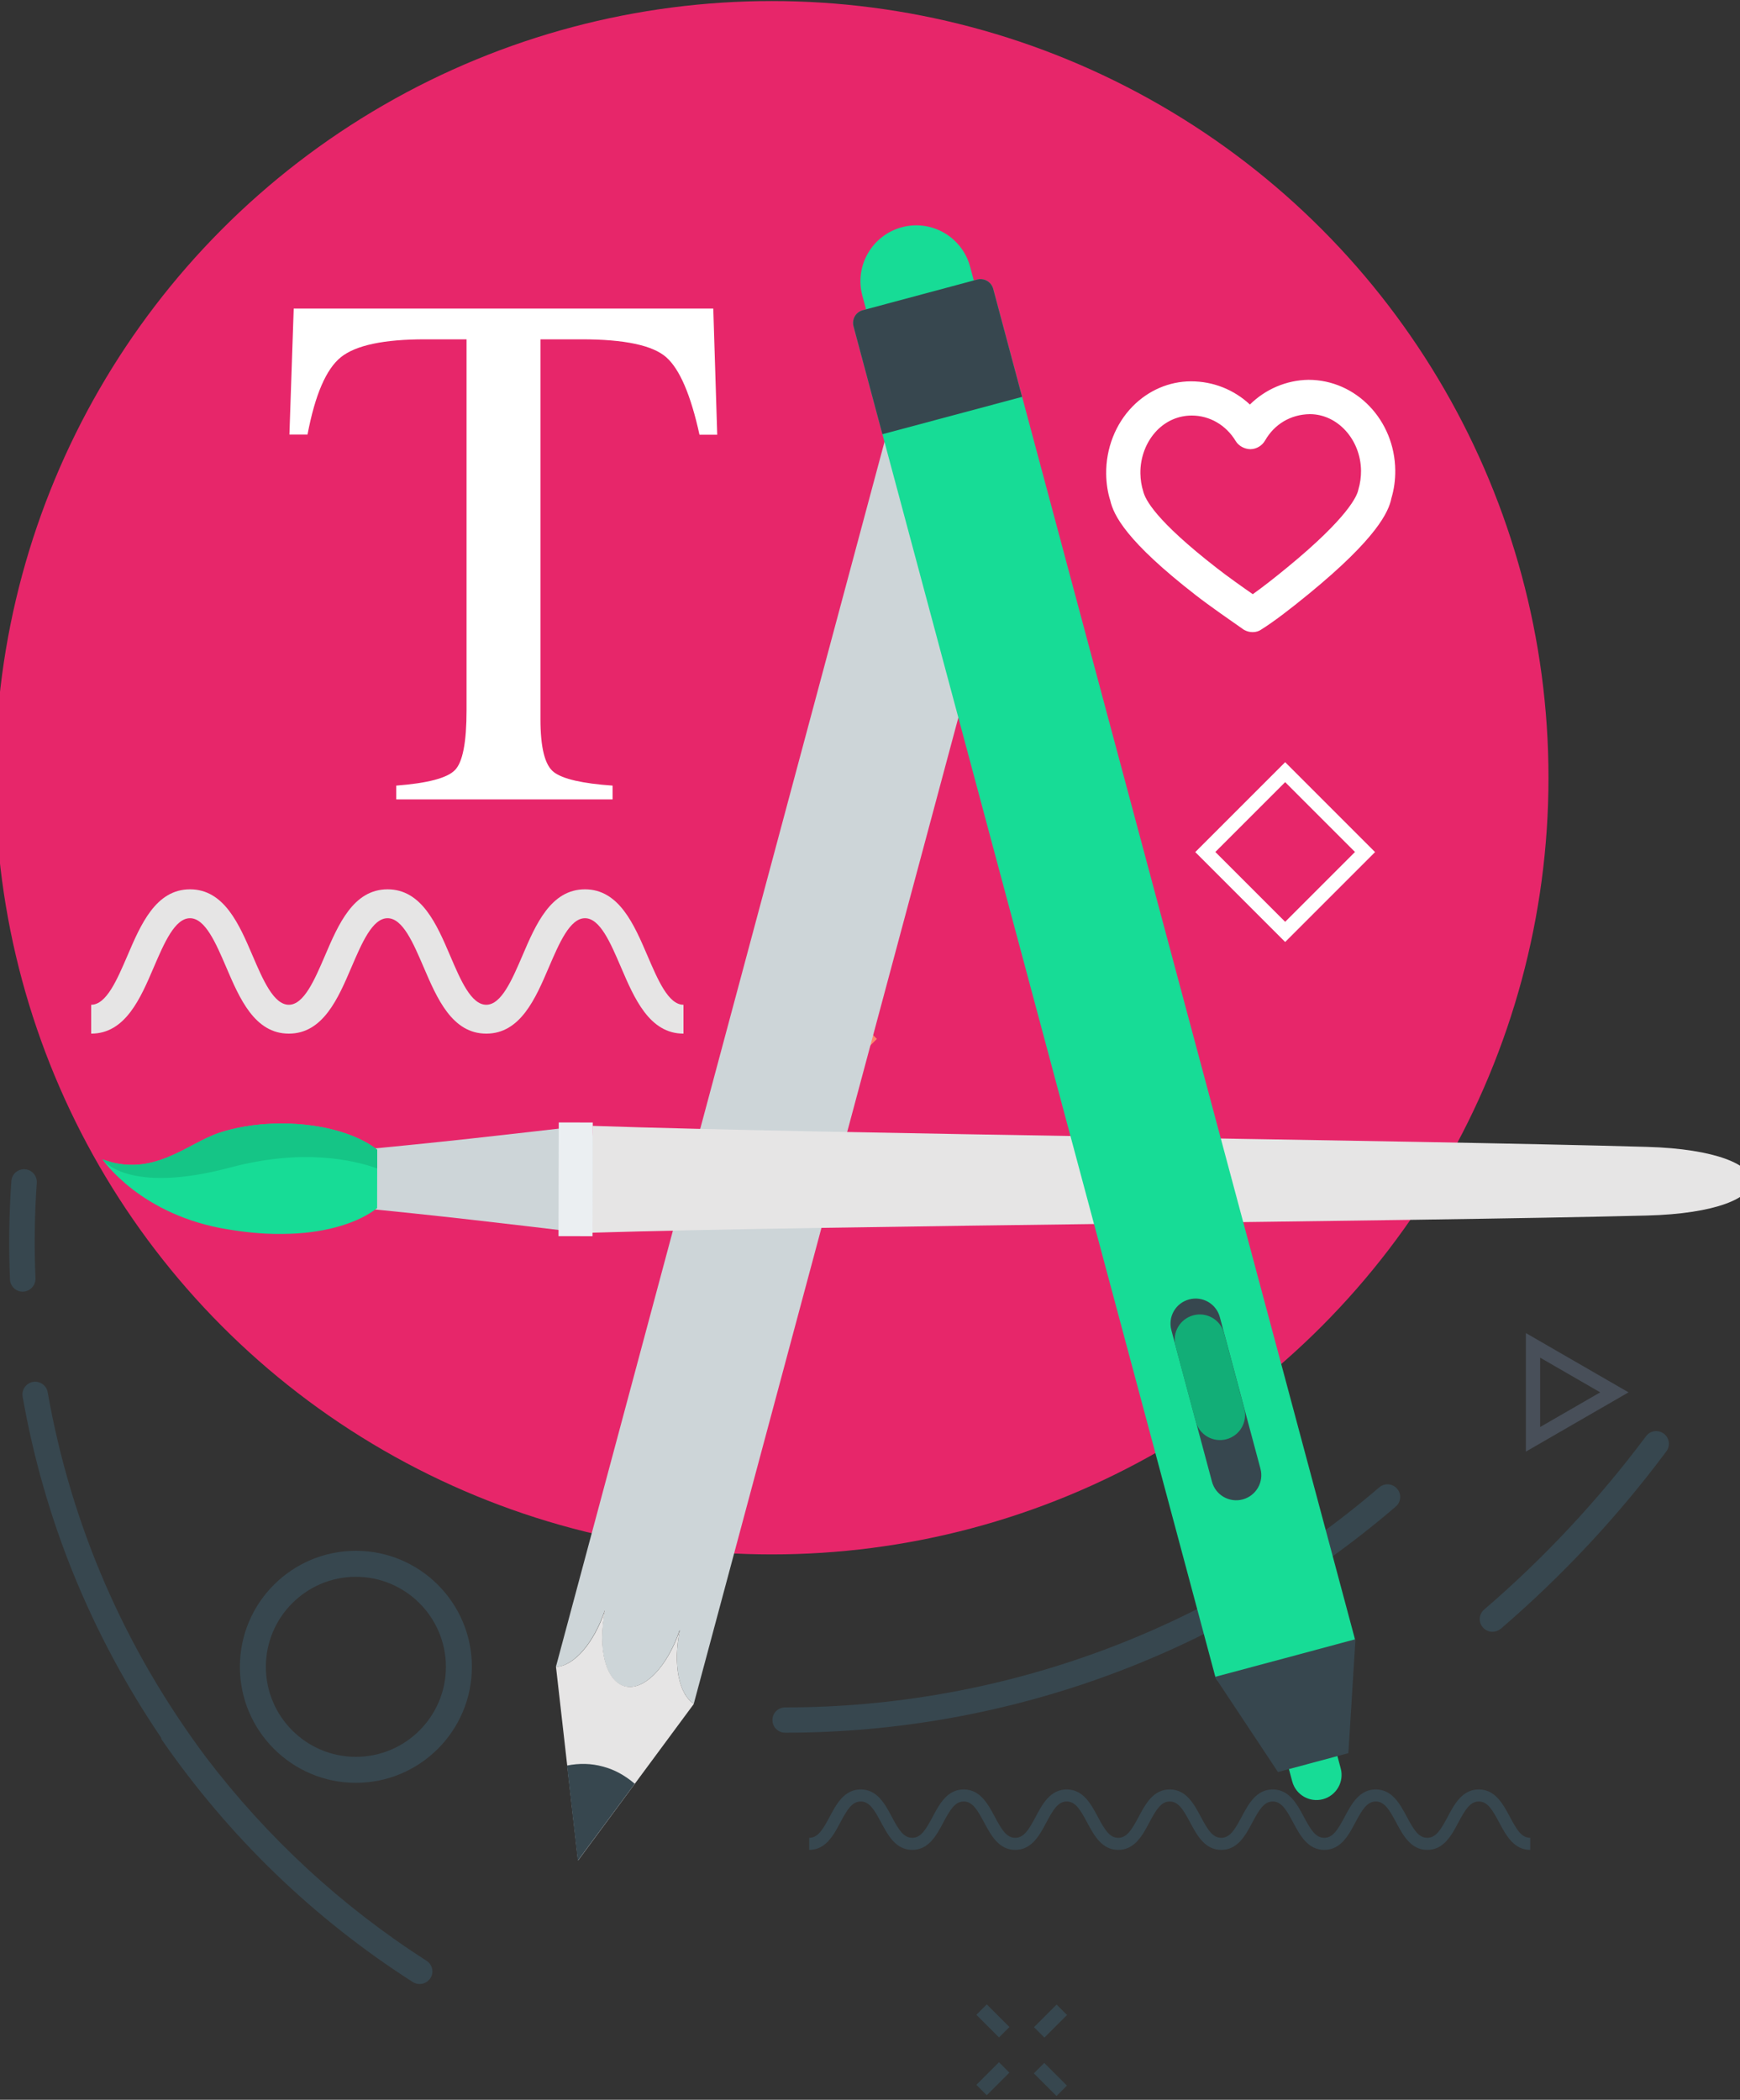 <?xml version="1.0" encoding="utf-8"?>
<!-- Generator: Adobe Illustrator 27.1.0, SVG Export Plug-In . SVG Version: 6.00 Build 0)  -->
<svg version="1.1" id="Layer_1" xmlns="http://www.w3.org/2000/svg" xmlns:xlink="http://www.w3.org/1999/xlink" x="0px" y="0px"
	 viewBox="0 0 150 181" style="enable-background:new 0 0 150 181;" xml:space="preserve">
<rect x="0" y="0" width="150" height="181" fill="#333333" stroke="none"/>
<style type="text/css">
	.st0{fill:#E7266A;}
	.st1{fill:#37474F;}
	.st2{fill:#FF876C;}
	.st3{fill:#FFFFFF;}
	.st4{fill:#CDD5D8;}
	.st5{fill:#E6E5E5;}
	.st6{fill:#EBEFF2;}
	.st7{fill:#17DC96;}
	.st8{fill:#15C586;}
	.st9{fill:#12AE77;}
	.st10{fill:#484F59;}
</style>
<g>
	<g>
		<g>
			<g>
				<ellipse class="st0" cx="66.54" cy="67.04" rx="66.95" ry="66.95"/>
			</g>
		</g>
		<g>
			<g>
				<path class="st1" d="M67.68,149.36c-0.61,0-1.09-0.49-1.09-1.09c0-0.61,0.49-1.09,1.09-1.09c18.8,0,36.99-6.74,51.22-18.97
					c0.46-0.39,1.15-0.34,1.54,0.12c0.4,0.46,0.34,1.15-0.12,1.54C105.7,142.44,87,149.36,67.68,149.36z"/>
			</g>
		</g>
		<g>
			<g>
				<path class="st1" d="M128.66,140.66c-0.31,0-0.61-0.13-0.83-0.38c-0.4-0.46-0.34-1.15,0.12-1.54
					c5.18-4.45,9.87-9.48,13.95-14.94c0.36-0.49,1.05-0.58,1.53-0.22c0.49,0.36,0.58,1.05,0.22,1.53
					c-4.17,5.6-8.98,10.74-14.27,15.29C129.17,140.57,128.91,140.66,128.66,140.66z"/>
			</g>
		</g>
	</g>
	<g>
		<g>
			
				<rect x="73.62" y="87.71" transform="matrix(0.707 -0.707 0.707 0.707 -41.224 78.576)" class="st2" width="1.23" height="2.67"/>
		</g>
		<g>
			
				<rect x="68.82" y="82.92" transform="matrix(0.707 -0.708 0.708 0.707 -39.242 73.832)" class="st2" width="1.23" height="2.66"/>
		</g>
		<g>
			
				<rect x="68.11" y="88.44" transform="matrix(0.707 -0.707 0.707 0.707 -42.636 75.182)" class="st2" width="2.66" height="1.23"/>
		</g>
		<g>
			
				<rect x="72.9" y="83.64" transform="matrix(0.707 -0.707 0.707 0.707 -37.836 77.166)" class="st2" width="2.66" height="1.23"/>
		</g>
	</g>
	<g>
		<path class="st3" d="M110.79,81.2l-7.75-7.75l7.75-7.75l7.75,7.75L110.79,81.2z M104.77,73.44l6.02,6.02l6.02-6.02l-6.02-6.02
			L104.77,73.44z"/>
	</g>
	<g>
		<g>
			<path class="st4" d="M58.6,140.53c-0.59,2.93-0.09,5.51,1.21,6.33l28.6-106.6l-2.71-0.73l0,0.01l-6.46-1.73l-2.72-0.73
				l-28.6,106.61c1.55-0.07,3.27-2.06,4.22-4.88c-0.01,0.03-0.01,0.05-0.01,0.08c0-0.02,0.02-0.06,0.02-0.08
				c-0.66,3.26,0.04,6.1,1.69,6.55c1.66,0.44,3.69-1.68,4.74-4.83c0,0.02-0.01,0.06-0.02,0.08c0.01-0.03,0.02-0.05,0.02-0.07"/>
			<path class="st5" d="M59.82,146.87c-1.31-0.82-1.81-3.41-1.22-6.34l0,0c-0.01,0.02-0.02,0.05-0.02,0.07
				c0-0.02,0.01-0.06,0.02-0.08c-1.06,3.15-3.08,5.27-4.74,4.83c-1.66-0.45-2.36-3.3-1.69-6.55c-0.01,0.02-0.02,0.06-0.02,0.08
				c0.01-0.02,0-0.05,0.01-0.08l0,0c-0.95,2.83-2.68,4.83-4.23,4.88l1.9,16.7L59.82,146.87z"/>
			<path class="st1" d="M48.88,152.19l0.93,8.2l4.91-6.63c-0.82-0.7-1.73-1.22-2.74-1.48C50.98,152,49.94,151.98,48.88,152.19z"/>
		</g>
		<g>
			<path class="st4" d="M30.13,104.04c-4.48-0.51-4.47-4.34,0.01-4.84c7.93-0.74,12.9-1.32,20.78-2.23c0.7,3.12,0.69,6.26-0.01,9.38
				C43.03,105.41,38.06,104.81,30.13,104.04z"/>
			<path class="st5" d="M141.95,104.78c12.06-0.3,12.07-5.58,0.01-5.92c-20.27-0.58-70.61-1.12-90.88-1.81
				c0,3.07-0.01,6.14-0.02,9.21C71.33,105.64,121.68,105.3,141.95,104.78z"/>
			
				<rect x="44.73" y="100.19" transform="matrix(2.077901e-03 -1 1 2.077901e-03 -52.134 151.076)" class="st6" width="9.8" height="2.93"/>
			<path class="st7" d="M32.51,104.14l0.01-5.03c-1.85-1.46-5.23-2.38-8.94-2.25c-1.73,0.06-3.31,0.34-4.65,0.78
				c-2.8,0.92-5.73,3.93-10.09,2.3c0,0,3.26,4.86,10.91,6.05c1.77,0.28,3.29,0.43,5.29,0.36C28.23,106.24,30.94,105.38,32.51,104.14
				z"/>
			<path class="st8" d="M32.52,100.72v-1.6c-0.06-0.04-0.09-0.09-0.15-0.13c-1.88-1.39-5.18-2.26-8.79-2.13
				c-1.73,0.06-3.31,0.34-4.65,0.78c-2.8,0.92-5.73,3.93-10.09,2.3c0,0,2.06,3.08,11.01,0.7C26.04,98.99,30.41,99.97,32.52,100.72z"
				/>
		</g>
		<g>
			<path class="st7" d="M88.01,57.9c-2.56,0.69-5.2-0.84-5.89-3.4l-7.78-29.02c-0.69-2.56,0.84-5.2,3.4-5.89l0,0
				c2.56-0.69,5.2,0.83,5.89,3.4l7.78,29.02C92.09,54.57,90.57,57.21,88.01,57.9L88.01,57.9z"/>
			<path class="st7" d="M114.05,155.09c-1.15,0.31-2.34-0.37-2.65-1.53l-3.5-13.06c-0.31-1.16,0.37-2.34,1.53-2.65l0,0
				c1.15-0.31,2.34,0.37,2.65,1.53l3.5,13.06C115.89,153.59,115.2,154.78,114.05,155.09L114.05,155.09z"/>
			<path class="st7" d="M106.13,145.23c-0.61,0.16-1.23-0.2-1.39-0.8L73.58,28.13c-0.16-0.6,0.2-1.23,0.8-1.39l9.85-2.64
				c0.6-0.16,1.23,0.2,1.39,0.8l31.16,116.3c0.16,0.6-0.2,1.23-0.8,1.39L106.13,145.23z"/>
			<path class="st1" d="M88.11,34.21l-2.49-9.31c-0.16-0.6-0.78-0.96-1.39-0.8l-9.85,2.64c-0.61,0.16-0.96,0.78-0.8,1.39l2.49,9.3
				L88.11,34.21z"/>
			<polygon class="st1" points="110.17,152.75 104.73,144.55 110.79,142.93 116.85,141.3 116.24,151.12 			"/>
			<path class="st1" d="M107.13,129.25c-1.15,0.31-2.34-0.37-2.65-1.53l-3.5-13.06c-0.31-1.16,0.37-2.34,1.53-2.65l0,0
				c1.15-0.31,2.34,0.37,2.65,1.53l3.5,13.06C108.97,127.76,108.28,128.94,107.13,129.25L107.13,129.25z"/>
			<path class="st9" d="M105.73,124.06c-1.16,0.31-2.34-0.38-2.65-1.53l-1.74-6.5c-0.31-1.16,0.38-2.34,1.53-2.65l0,0
				c1.15-0.31,2.34,0.37,2.65,1.53l1.74,6.5C107.57,122.56,106.89,123.75,105.73,124.06L105.73,124.06z"/>
		</g>
	</g>
	<g>
		<path class="st5" d="M58.92,89.1c-2.94,0-4.24-3.05-5.39-5.73c-0.89-2.07-1.8-4.22-3.1-4.22s-2.22,2.15-3.11,4.22
			c-1.15,2.69-2.45,5.73-5.4,5.73s-4.25-3.05-5.4-5.73c-0.89-2.07-1.8-4.22-3.11-4.22s-2.22,2.15-3.11,4.22
			c-1.15,2.69-2.45,5.73-5.4,5.73s-4.25-3.04-5.4-5.73c-0.89-2.07-1.81-4.22-3.12-4.22s-2.23,2.15-3.12,4.22
			c-1.15,2.69-2.45,5.73-5.4,5.73v-2.49c1.31,0,2.23-2.15,3.12-4.22c1.15-2.69,2.45-5.73,5.4-5.73s4.25,3.04,5.4,5.73
			c0.89,2.07,1.81,4.22,3.12,4.22c1.3,0,2.22-2.15,3.11-4.22c1.15-2.69,2.45-5.73,5.4-5.73s4.25,3.04,5.4,5.73
			c0.89,2.08,1.8,4.22,3.11,4.22c1.3,0,2.22-2.15,3.11-4.22c1.15-2.69,2.45-5.73,5.4-5.73c2.94,0,4.24,3.05,5.39,5.73
			c0.89,2.07,1.8,4.22,3.1,4.22C58.92,86.61,58.92,89.1,58.92,89.1z"/>
	</g>
	<g>
		<path class="st1" d="M131.92,159.46c-1.42,0-2.09-1.26-2.68-2.36c-0.6-1.13-1.01-1.81-1.76-1.81c-0.74,0-1.16,0.68-1.76,1.81
			c-0.59,1.11-1.26,2.36-2.68,2.36s-2.09-1.26-2.68-2.36c-0.6-1.13-1.02-1.81-1.76-1.81c-0.74,0-1.16,0.68-1.76,1.81
			c-0.59,1.11-1.26,2.36-2.68,2.36s-2.09-1.26-2.68-2.36c-0.6-1.13-1.02-1.81-1.76-1.81c-0.74,0-1.16,0.68-1.76,1.81
			c-0.59,1.11-1.26,2.36-2.68,2.36s-2.09-1.26-2.68-2.36c-0.6-1.13-1.02-1.81-1.76-1.81s-1.16,0.68-1.76,1.81
			c-0.59,1.11-1.26,2.36-2.68,2.36s-2.09-1.26-2.68-2.36c-0.6-1.13-1.02-1.81-1.76-1.81c-0.74,0-1.16,0.68-1.76,1.81
			c-0.59,1.11-1.26,2.36-2.68,2.36s-2.09-1.26-2.68-2.36c-0.6-1.13-1.02-1.81-1.76-1.81c-0.74,0-1.16,0.68-1.76,1.81
			c-0.59,1.11-1.26,2.36-2.68,2.36s-2.09-1.26-2.68-2.36c-0.6-1.13-1.02-1.81-1.76-1.81c-0.74,0-1.16,0.68-1.76,1.81
			c-0.59,1.11-1.26,2.36-2.68,2.36v-1.04c0.74,0,1.16-0.68,1.76-1.81c0.59-1.11,1.26-2.36,2.68-2.36c1.43,0,2.09,1.26,2.68,2.36
			c0.6,1.13,1.02,1.81,1.76,1.81c0.74,0,1.16-0.68,1.76-1.81c0.59-1.11,1.26-2.36,2.68-2.36s2.09,1.26,2.68,2.36
			c0.6,1.13,1.02,1.81,1.76,1.81c0.74,0,1.16-0.68,1.76-1.81c0.59-1.11,1.26-2.36,2.68-2.36s2.09,1.26,2.68,2.36
			c0.6,1.13,1.02,1.81,1.76,1.81s1.16-0.68,1.76-1.81c0.59-1.11,1.26-2.36,2.68-2.36s2.09,1.26,2.68,2.36
			c0.6,1.13,1.02,1.81,1.76,1.81c0.74,0,1.16-0.68,1.76-1.81c0.59-1.11,1.26-2.36,2.68-2.36s2.09,1.26,2.68,2.36
			c0.6,1.13,1.02,1.81,1.76,1.81c0.74,0,1.16-0.68,1.76-1.81c0.59-1.11,1.26-2.36,2.68-2.36s2.09,1.26,2.68,2.36
			c0.6,1.13,1.02,1.81,1.76,1.81c0.74,0,1.16-0.68,1.76-1.81c0.59-1.11,1.26-2.36,2.68-2.36c1.42,0,2.09,1.26,2.68,2.36
			c0.6,1.13,1.01,1.81,1.76,1.81V159.46z"/>
	</g>
	<g>
		<g>
			
				<rect x="89.97" y="177.81" transform="matrix(0.707 -0.707 0.707 0.707 -100.194 116.62)" class="st1" width="1.27" height="2.76"/>
		</g>
		<g>
			
				<rect x="84.99" y="172.83" transform="matrix(0.707 -0.707 0.707 0.707 -98.109 111.572)" class="st1" width="1.27" height="2.76"/>
		</g>
		<g>
			
				<rect x="84.24" y="178.56" transform="matrix(0.707 -0.707 0.707 0.707 -101.633 113.03)" class="st1" width="2.76" height="1.27"/>
		</g>
		<g>
			
				<rect x="89.21" y="173.59" transform="matrix(0.707 -0.707 0.707 0.707 -96.663 115.088)" class="st1" width="2.76" height="1.27"/>
		</g>
	</g>
	<g>
		<path class="st1" d="M30.68,153.68c-5.51,0-10-4.48-10-10s4.48-10,10-10c5.51,0,10,4.48,10,10S36.19,153.68,30.68,153.68z
			 M30.68,135.92c-4.28,0-7.76,3.48-7.76,7.76s3.48,7.76,7.76,7.76s7.76-3.48,7.76-7.76C38.44,139.41,34.96,135.92,30.68,135.92z"/>
	</g>
	<g>
		<path class="st10" d="M131.54,125.13v-10.22l8.85,5.11L131.54,125.13z M132.77,117.03v5.98l5.18-2.99L132.77,117.03z"/>
	</g>
	<g>
		<g>
			<g>
				<path class="st1" d="M2.61,111.12c-0.17,0.13-0.38,0.21-0.61,0.22c-0.6,0.03-1.11-0.44-1.14-1.05
					c-0.12-2.81-0.08-5.66,0.12-8.48c0.04-0.61,0.56-1.06,1.17-1.02c0.6,0.04,1.06,0.56,1.02,1.17c-0.19,2.73-0.23,5.51-0.11,8.24
					C3.07,110.57,2.89,110.91,2.61,111.12z"/>
			</g>
		</g>
		<path class="st1" d="M17.8,151.53c-7.05-9.42-11.66-20.02-13.69-31.52c-0.1-0.59-0.67-0.99-1.27-0.89
			c-0.59,0.11-0.99,0.67-0.89,1.27c1.87,10.61,5.89,20.46,11.92,29.37c0.03,0.08,0.05,0.17,0.1,0.24
			c5.8,8.36,13.07,15.38,21.61,20.85c0.4,0.25,0.89,0.22,1.25-0.04c0.1-0.08,0.19-0.17,0.27-0.28c0.33-0.51,0.18-1.19-0.33-1.51
			C29.43,164.31,23.07,158.44,17.8,151.53L17.8,151.53z"/>
	</g>
	<g>
		<g>
			<path class="st3" d="M107.99,54.49c-0.24,0-0.49-0.06-0.71-0.18c-0.06-0.03-0.12-0.07-0.17-0.11c-0.92-0.64-2.81-1.95-4.02-2.89
				c-6.01-4.67-7.09-6.9-7.38-8.18c-0.21-0.64-0.34-1.45-0.35-2.27c-0.03-2.19,0.8-4.32,2.28-5.83c1.36-1.38,3.14-2.15,5.02-2.16
				c1.95,0,3.73,0.73,5.09,2c1.34-1.32,3.14-2.1,5.04-2.13l0,0c4.14,0,7.44,3.5,7.49,7.79c0.01,0.83-0.1,1.64-0.33,2.41
				c-0.23,1.17-1.25,3.44-7.12,8.25c-1.67,1.37-3.03,2.4-4.06,3.05C108.54,54.41,108.27,54.49,107.99,54.49z M102.74,35.82
				c-1.15,0-2.19,0.46-2.99,1.27c-0.93,0.95-1.46,2.31-1.44,3.72c0.01,0.54,0.09,1.05,0.24,1.53c0.17,0.71,1.05,2.51,6.35,6.63
				c0.92,0.72,2.25,1.66,3.1,2.25c0.81-0.58,1.82-1.36,2.96-2.3c5.32-4.36,6.04-6.22,6.13-6.68c0.18-0.61,0.24-1.13,0.24-1.66
				c-0.03-2.69-2.02-4.88-4.41-4.88c-1.66,0.02-3.06,0.87-3.86,2.27c-0.26,0.45-0.74,0.74-1.26,0.75c-0.5-0.01-1.01-0.26-1.28-0.71
				C105.69,36.64,104.28,35.82,102.74,35.82z"/>
		</g>
	</g>
	<g>
		<path class="st3" d="M25.32,26.6h36.17l0.34,10.87H60.3c-0.75-3.42-1.7-5.64-2.86-6.67s-3.59-1.55-7.29-1.55h-3.56v32.73
			c0,2.46,0.38,3.99,1.16,4.58c0.77,0.59,2.46,0.98,5.06,1.16v1.19H34.16v-1.19c2.71-0.21,4.39-0.65,5.06-1.34
			c0.67-0.68,1-2.4,1-5.16V29.25h-3.59c-3.54,0-5.95,0.51-7.23,1.53c-1.28,1.02-2.24,3.25-2.89,6.68h-1.56L25.32,26.6z"/>
	</g>
</g>
</svg>
